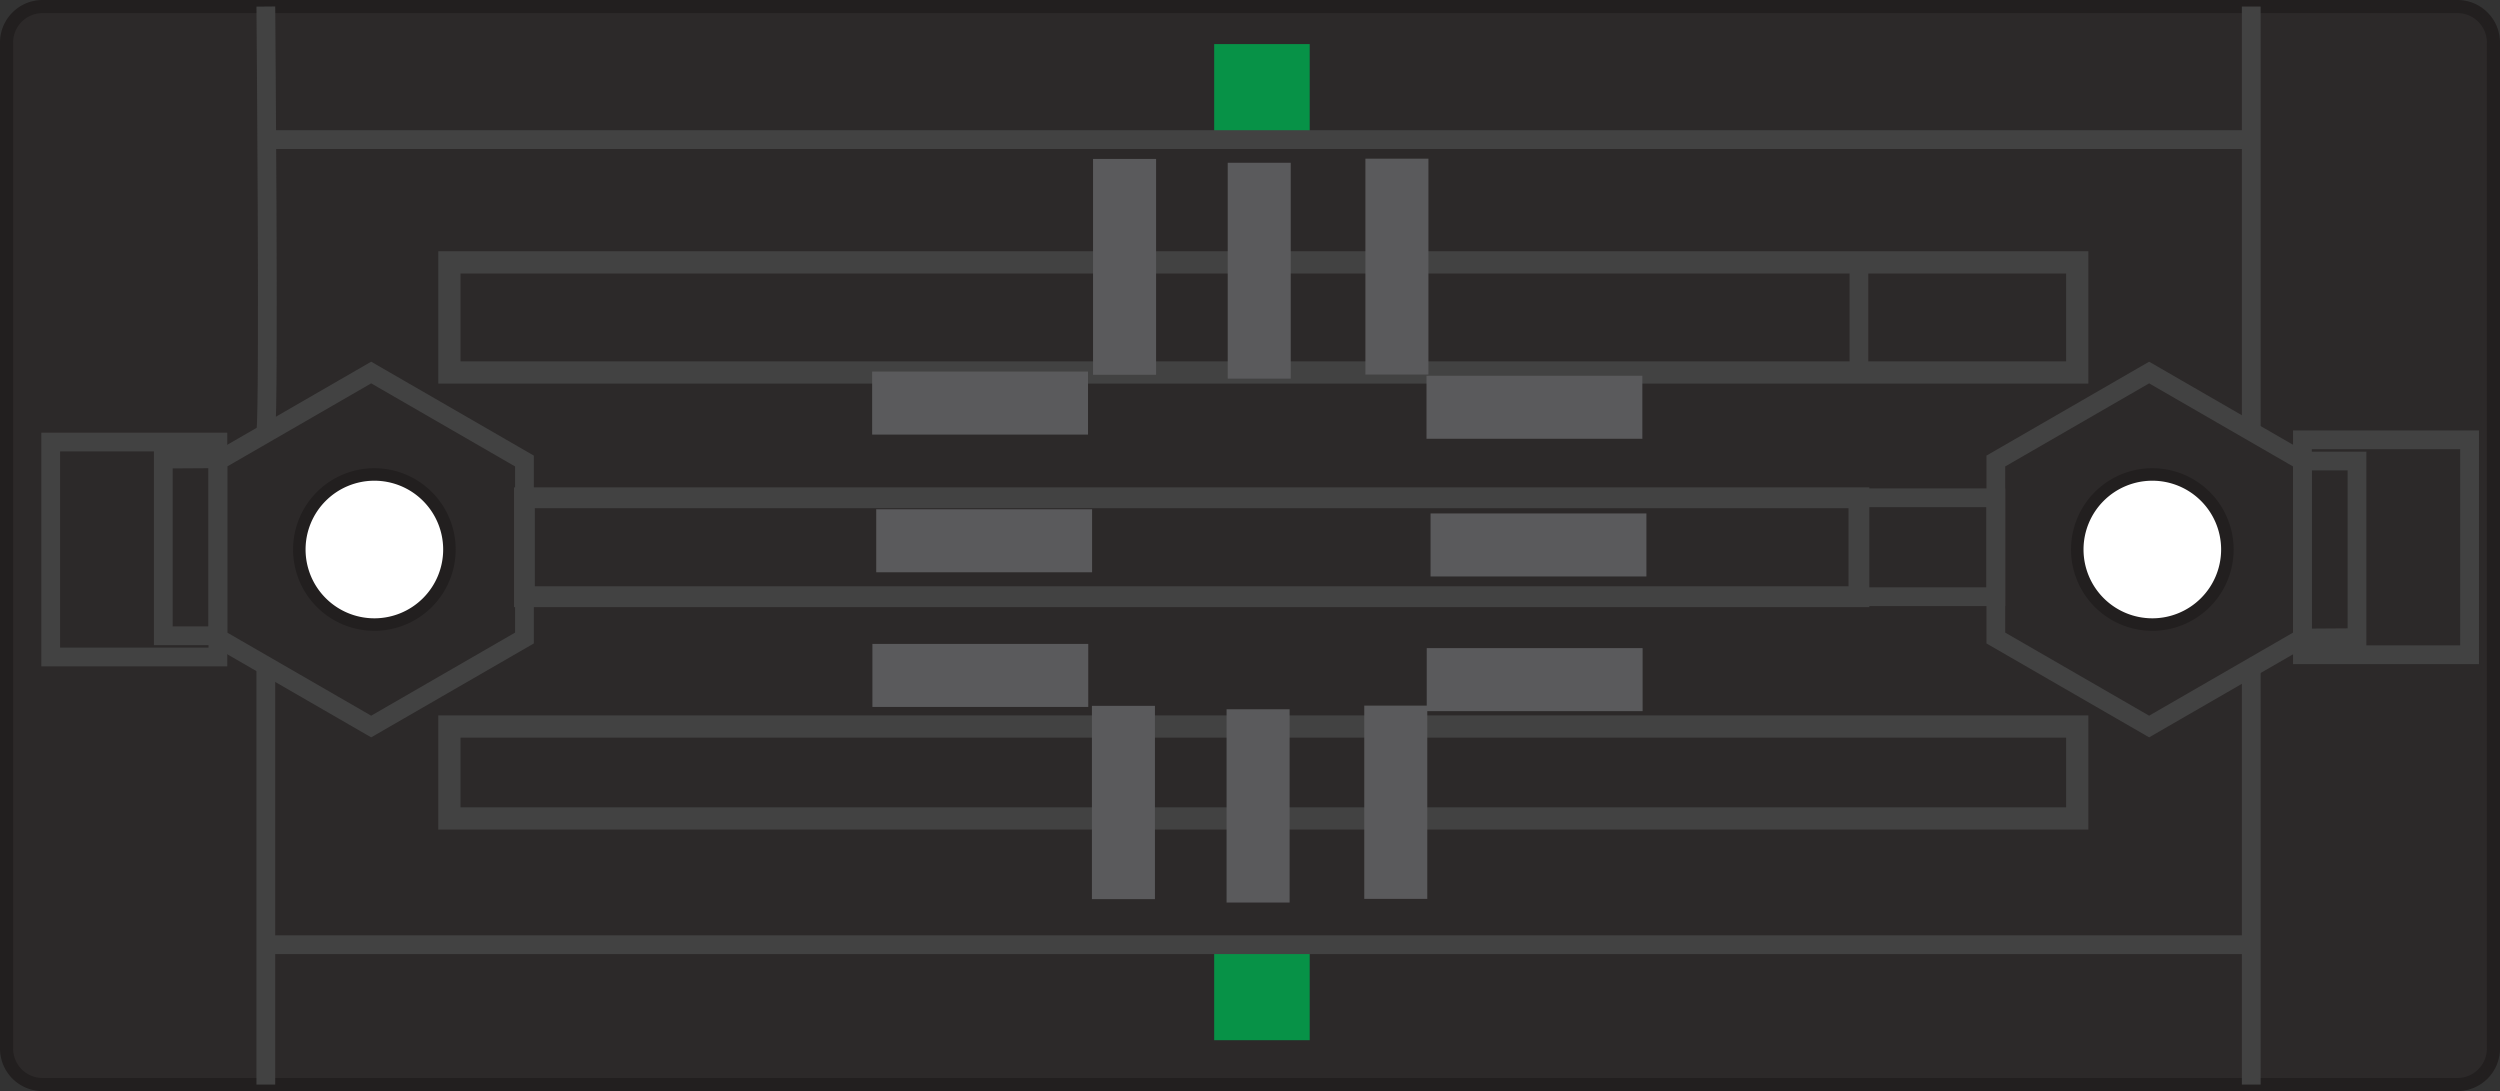 <svg id="Layer_1" data-name="Layer 1" xmlns="http://www.w3.org/2000/svg" viewBox="0 0 158.726 69.275"><rect x="0" y="0" width="158.726" height="69.275" fill="#333333" stroke="none"/><defs><style>.cls-1{fill:#2c2929;}.cls-2,.cls-3,.cls-5,.cls-6,.cls-7{fill:none;stroke-miterlimit:10;}.cls-2,.cls-5{stroke:#221f1f;}.cls-2{stroke-width:0.833px;}.cls-3,.cls-6,.cls-7{stroke:#424242;}.cls-3{stroke-width:1.191px;}.cls-4{fill:#fff;}.cls-5{stroke-width:0.794px;}.cls-6{stroke-width:1.412px;}.cls-7{stroke-width:1.322px;}.cls-8{fill:#079247;}.cls-9{fill:#5a5a5c;}</style></defs><path class="cls-1" d="M.416,66.571V2.704A2.287,2.287,0,0,1,2.704.416H156.022a2.287,2.287,0,0,1,2.287,2.287V66.571a2.287,2.287,0,0,1-2.287,2.287H2.704a2.287,2.287,0,0,1-2.287-2.287"/><path class="cls-2" d="M2.704.416h153.319a2.287,2.287,0,0,1,2.287,2.287V66.571a2.287,2.287,0,0,1-2.287,2.287H2.704A2.287,2.287,0,0,1,.416,66.571V2.704A2.287,2.287,0,0,1,2.704.416Z"/><rect class="cls-3" x="146.181" y="27.924" width="10.613" height="13.646"/><polygon class="cls-3" points="146.181 40.509 146.181 29.271 136.449 23.652 126.716 29.271 126.716 40.508 136.449 46.127 146.181 40.509"/><path class="cls-4" d="M136.651,39.654a4.765,4.765,0,1,1,4.766-4.765,4.766,4.766,0,0,1-4.766,4.765"/><path class="cls-5" d="M136.651,39.654a4.765,4.765,0,1,1,4.766-4.765A4.766,4.766,0,0,1,136.651,39.654Z"/><polygon class="cls-3" points="33.298 40.508 33.298 29.271 23.566 23.652 13.833 29.271 13.833 40.508 23.566 46.127 33.298 40.508"/><polyline class="cls-3" points="146.181 29.271 149.647 29.271 149.647 40.486 146.181 40.509"/><path class="cls-4" d="M23.768,39.654a4.765,4.765,0,1,1,4.766-4.765,4.765,4.765,0,0,1-4.766,4.765"/><path class="cls-5" d="M23.768,39.654a4.765,4.765,0,1,1,4.766-4.765A4.765,4.765,0,0,1,23.768,39.654Z"/><rect class="cls-3" x="118.024" y="16.66" width="13.861" height="6.991"/><rect class="cls-3" x="118.025" y="31.605" width="8.691" height="6.28"/><polyline class="cls-3" points="118.025 46.127 131.886 46.127 131.886 51.965 118.025 51.965"/><rect class="cls-6" x="28.533" y="16.659" width="103.352" height="6.99"/><rect class="cls-7" x="33.296" y="31.605" width="84.727" height="6.28"/><rect class="cls-6" x="28.532" y="46.127" width="103.353" height="5.837"/><rect class="cls-3" x="3.22" y="28.066" width="10.613" height="13.646"/><polyline class="cls-3" points="13.833 40.364 10.367 40.364 10.367 29.149 13.833 29.127"/><rect class="cls-8" x="77.089" y="2.799" width="6.064" height="6.064"/><rect class="cls-8" x="77.089" y="59.978" width="6.064" height="6.064"/><line class="cls-3" x1="142.932" y1="0.416" x2="142.932" y2="27.395"/><line class="cls-3" x1="142.932" y1="42.384" x2="142.932" y2="68.859"/><line class="cls-3" x1="16.878" y1="68.859" x2="16.878" y2="42.383"/><path class="cls-3" d="M16.878,27.395c.217-1.638,0-26.979,0-26.979"/><line class="cls-3" x1="142.932" y1="8.863" x2="16.974" y2="8.863"/><polyline class="cls-3" points="142.932 59.979 28.534 59.979 16.974 59.979"/><rect class="cls-9" x="69.398" y="10.091" width="4.002" height="13.704"/><rect class="cls-9" x="77.948" y="10.334" width="4.001" height="13.705"/><rect class="cls-9" x="86.69" y="10.075" width="4.001" height="13.705"/><rect class="cls-9" x="69.326" y="44.814" width="4.001" height="12.272"/><rect class="cls-9" x="77.876" y="45.032" width="4.002" height="12.271"/><rect class="cls-9" x="86.618" y="44.8" width="4.001" height="12.271"/><rect class="cls-9" x="90.584" y="41.149" width="13.705" height="4.001"/><rect class="cls-9" x="90.826" y="32.599" width="13.705" height="4.001"/><rect class="cls-9" x="90.569" y="23.857" width="13.705" height="4.001"/><rect class="cls-9" x="55.39" y="40.882" width="13.704" height="4.001"/><rect class="cls-9" x="55.632" y="32.333" width="13.705" height="4.001"/><rect class="cls-9" x="55.374" y="23.59" width="13.704" height="4.002"/></svg>